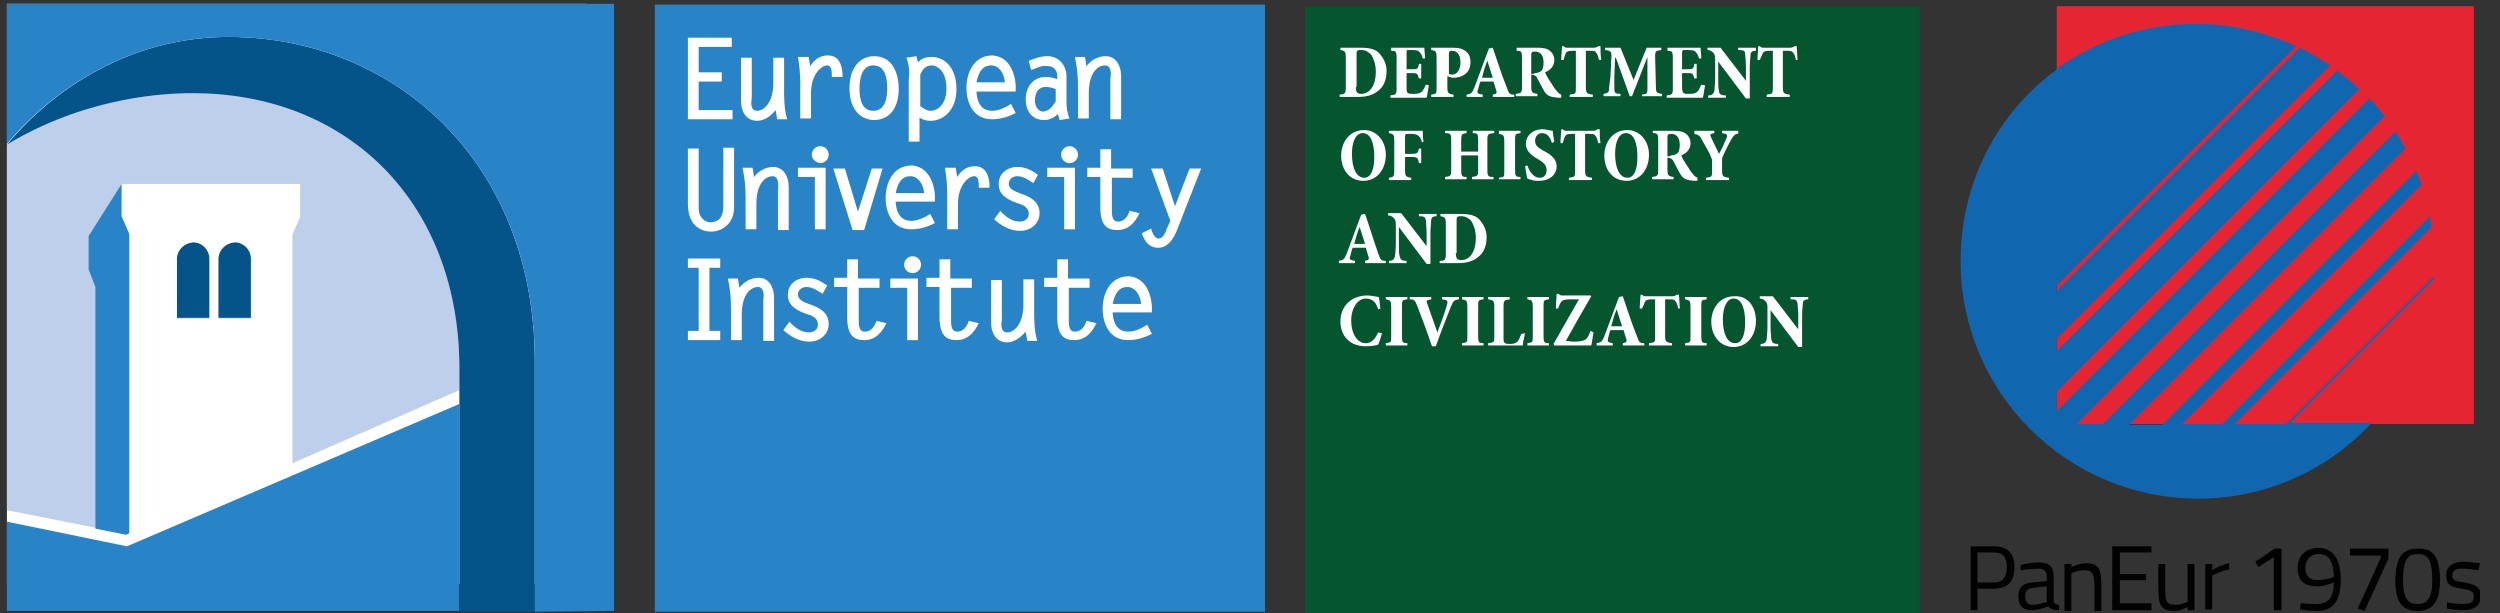 <?xml version="1.0" encoding="utf-8"?>
<!-- Generator: Adobe Illustrator 21.0.2, SVG Export Plug-In . SVG Version: 6.00 Build 0)  -->
<svg version="1.1" id="Livello_1" xmlns="http://www.w3.org/2000/svg" xmlns:xlink="http://www.w3.org/1999/xlink" x="0px" y="0px"
	 viewBox="0 0 324.9 79.7" style="enable-background:new 0 0 324.9 79.7;" xml:space="preserve">
<rect x="0" y="0" width="324.9" height="79.7" fill="#333333" stroke="none"/>
<style type="text/css">
	.st0{fill:#2884C7;}
	.st1{fill:#FFFFFF;}
	.st2{clip-path:url(#SVGID_2_);fill:#BDCFEB;}
	.st3{fill:#045389;}
	.st4{clip-path:url(#SVGID_4_);fill:#020203;}
	.st5{clip-path:url(#SVGID_4_);fill:#E62533;}
	.st6{clip-path:url(#SVGID_4_);fill:#1166B0;}
	.st7{fill:#05552F;}
</style>
<g>
	<rect x="85.1" y="0.6" class="st0" width="79.3" height="78.9"/>
	<polygon class="st1" points="89.4,33.6 93.6,33.6 93.6,34.8 92.2,34.8 92.2,43 93.6,43 93.6,44.2 89.4,44.2 89.4,43 90.8,43 
		90.8,34.8 89.4,34.8 	"/>
	<path class="st1" d="M98.5,37.3c-0.9,0-2.1,0.9-2.1,3.6v3.3H95v-4c0-1.4-0.1-2.6-0.4-4h1.3l0.2,1.2c0.6-0.8,1.5-1.3,2.5-1.3
		c1.3,0,2,1.2,2,2.6v5.6h-1.4V39C99.3,38.4,99.3,37.3,98.5,37.3"/>
	<path class="st1" d="M104.8,36.1c1.1,0,1.8,0.4,2.7,1l-0.6,1.1c-0.6-0.4-1.3-0.9-2.1-0.9c-0.6,0-1.1,0.4-1.1,1c0,0.7,0.9,1,1.4,1.2
		c1.2,0.4,2.6,1,2.6,2.6c0,1.4-1.2,2.3-2.5,2.3c-1.3,0-2.4-0.6-3.4-1.5l0.8-1.1c0.6,0.7,1.5,1.4,2.5,1.4c0.7,0,1.2-0.4,1.2-1
		c0-0.9-0.8-1.2-1.5-1.4c-1.1-0.4-2.4-1-2.4-2.4C102.3,37,103.5,36.1,104.8,36.1"/>
	<path class="st1" d="M111.6,36.2h2.7v1.2h-2.7v4.2c0,0.6,0,1.5,0.8,1.5c0.8,0,1.3-0.7,1.5-1.4l1.3,0.3c-0.6,1.2-1.4,2.2-2.9,2.2
		c-1.4,0-2.2-0.7-2.2-3v-3.9h-1.7v-1.2h1.7v-2.4h1.4V36.2z"/>
	<path class="st1" d="M117.5,34.4c0-0.6,0.5-1.1,1.1-1.1c0.6,0,1.1,0.5,1.1,1.1c0,0.6-0.5,1.1-1.1,1.1C118,35.5,117.5,35,117.5,34.4
		 M119.3,44.2h-1.4v-6.8h-2.2v-1.2h3.6V44.2z"/>
	<path class="st1" d="M123.6,36.2h2.7v1.2h-2.7v4.2c0,0.6,0,1.5,0.8,1.5c0.8,0,1.3-0.7,1.5-1.4l1.3,0.3c-0.6,1.2-1.4,2.2-2.9,2.2
		c-1.4,0-2.2-0.7-2.2-3v-3.9h-1.7v-1.2h1.7v-2.4h1.4V36.2z"/>
	<path class="st1" d="M130.9,43.2c0.9,0,2.1-1.1,2.1-3.6v-3.3h1.4v3.9c0,1.5,0,2.7,0.4,4.1h-1.3l-0.2-1.2c-0.6,0.7-1.5,1.4-2.4,1.4
		c-1.5,0-2.1-1.3-2.1-2.6v-5.5h1.4v5.2C130.1,42,130,43.2,130.9,43.2"/>
	<path class="st1" d="M138.9,36.2h2.7v1.2h-2.7v4.2c0,0.6,0,1.5,0.8,1.5c0.8,0,1.3-0.7,1.5-1.4l1.3,0.3c-0.6,1.2-1.4,2.2-2.9,2.2
		c-1.4,0-2.2-0.7-2.2-3v-3.9h-1.7v-1.2h1.7v-2.4h1.4V36.2z"/>
	<path class="st1" d="M146.5,37.3c-1,0-1.6,0.7-1.9,2.2h3.7C148.2,38.3,147.5,37.3,146.5,37.3 M149.7,39.9v0.7h-5.1
		c0.1,1.9,1,2.5,2,2.5c0.9,0,1.7-0.4,2.5-0.9l0.6,1.2c-1,0.5-2,0.8-3.1,0.8c-2.4,0-3.3-2.1-3.3-4.1c0-2,1-4.2,3.4-4.2
		C149.3,36.1,149.7,39.1,149.7,39.9"/>
	<path class="st1" d="M94,26.8v-7.6h1.4V27c0,2-1.5,3.1-3,3.1c-1.2,0-3-0.7-3-3.6v-7.2h1.4V27c0,1.4,0.9,1.9,1.6,1.9
		C93.6,28.8,94,28,94,26.8"/>
	<path class="st1" d="M100.4,22.9c-0.9,0-2.1,0.9-2.1,3.6v3.3h-1.4v-4c0-1.4-0.1-2.6-0.4-4h1.3L98,23c0.6-0.8,1.5-1.3,2.5-1.3
		c1.3,0,2,1.2,2,2.6v5.6h-1.4v-5.2C101.2,24,101.2,22.9,100.4,22.9"/>
	<path class="st1" d="M105.5,20.1c0-0.6,0.5-1.1,1.1-1.1c0.6,0,1.1,0.5,1.1,1.1s-0.5,1.1-1.1,1.1C106,21.1,105.5,20.7,105.5,20.1
		 M107.3,29.8h-1.4v-6.8h-2.2v-1.2h3.6V29.8z"/>
	<polygon class="st1" points="111.5,27.5 113.3,21.9 114.7,21.9 112.3,29.9 110.8,29.9 108.3,21.9 109.8,21.9 	"/>
	<path class="st1" d="M118.3,22.9c-1,0-1.6,0.7-1.9,2.2h3.7C120,23.9,119.3,22.9,118.3,22.9 M121.5,25.5v0.7h-5.1
		c0.1,1.9,1,2.5,2,2.5c0.9,0,1.7-0.4,2.5-0.9l0.6,1.2c-1,0.5-2,0.8-3.1,0.8c-2.4,0-3.3-2.1-3.3-4.1c0-2,1-4.2,3.4-4.2
		C121.1,21.7,121.5,24.7,121.5,25.5"/>
	<path class="st1" d="M126.6,22.9c-0.7,0-2.1,1.1-2.1,3.6v3.3h-1.4v-4.6c0-1.2-0.1-2.2-0.3-3.4h1.4l0.2,1.2c0.5-0.8,1.2-1.4,2.3-1.4
		c1.6,0,1.9,1.6,1.9,2.7v0.1h-1.4C127.2,24.1,127.3,22.9,126.6,22.9"/>
	<path class="st1" d="M132.2,21.7c1.1,0,1.8,0.4,2.7,1l-0.6,1.1c-0.6-0.4-1.3-0.9-2.1-0.9c-0.6,0-1.1,0.4-1.1,1c0,0.7,0.9,1,1.4,1.2
		c1.2,0.4,2.6,1,2.6,2.6c0,1.4-1.2,2.3-2.5,2.3c-1.3,0-2.4-0.6-3.4-1.5l0.8-1.1c0.6,0.7,1.5,1.4,2.5,1.4c0.7,0,1.2-0.4,1.2-1
		c0-0.9-0.8-1.2-1.5-1.4c-1.1-0.4-2.4-1-2.4-2.4C129.7,22.7,130.8,21.7,132.2,21.7"/>
	<path class="st1" d="M137.9,20.1c0-0.6,0.5-1.1,1.1-1.1s1.1,0.5,1.1,1.1s-0.5,1.1-1.1,1.1S137.9,20.7,137.9,20.1 M139.7,29.8h-1.4
		v-6.8h-2.2v-1.2h3.6V29.8z"/>
	<path class="st1" d="M144.5,21.9h2.7v1.2h-2.7v4.2c0,0.6,0,1.5,0.8,1.5c0.8,0,1.3-0.7,1.5-1.4l1.3,0.3c-0.6,1.2-1.4,2.2-2.9,2.2
		c-1.4,0-2.2-0.7-2.2-3v-3.9h-1.7v-1.2h1.7v-2.4h1.4V21.9z"/>
	<path class="st1" d="M152.7,26.8l1.9-4.9h1.5l-2.9,7.4c-0.4,1.1-1.1,2.9-2.7,2.9c-1.2,0-1.8-0.9-2.1-1.9l1.2-0.6
		c0.1,0.4,0.4,1.3,1,1.3c0.5,0,0.9-0.8,1-1.2l0.5-1.1l-2.5-6.8h1.5L152.7,26.8z"/>
	<polygon class="st1" points="89.4,4.9 95.1,4.9 95.1,6.1 90.8,6.1 90.8,9.4 93.8,9.4 93.8,10.6 90.8,10.6 90.8,14.3 95.2,14.3 
		95.2,15.5 89.4,15.5 	"/>
	<path class="st1" d="M98.4,14.4c0.9,0,2.1-1.1,2.1-3.6V7.5h1.4v3.9c0,1.5,0,2.7,0.4,4.1h-1.3l-0.2-1.2c-0.6,0.8-1.5,1.4-2.4,1.4
		c-1.5,0-2.1-1.3-2.1-2.6V7.5h1.4v5.2C97.6,13.3,97.5,14.4,98.4,14.4"/>
	<path class="st1" d="M107.5,8.5c-0.7,0-2.1,1.1-2.1,3.6v3.3H104v-4.6c0-1.2-0.1-2.2-0.3-3.4h1.4l0.2,1.2c0.5-0.8,1.2-1.4,2.3-1.4
		c1.6,0,1.9,1.6,1.9,2.7v0.1h-1.4C108.1,9.7,108.2,8.5,107.5,8.5"/>
	<path class="st1" d="M111.7,11.5c0,1.4,0.3,2.9,1.8,2.9c1.5,0,1.8-1.6,1.8-2.9c0-1.4-0.3-3-1.8-3C112,8.5,111.7,10.2,111.7,11.5
		 M116.8,11.5c0,3-1.6,4.1-3.2,4.1c-1.4,0-3.2-1-3.2-4.1c0-3,1.6-4.2,3.2-4.2C116.4,7.3,116.8,10.3,116.8,11.5"/>
	<path class="st1" d="M121.1,8.5c-0.8,0-1.2,0.5-1.5,1.2v4.1c0.4,0.3,0.9,0.6,1.3,0.6c1.1,0,2.1-1,2.1-2.9
		C123,9.1,121.7,8.5,121.1,8.5 M117.8,7.5l1.3-0.2l0.2,0.8c0.5-0.5,0.9-0.7,1.8-0.7c1.4,0,3.2,1.1,3.2,4.2c0,3-2,4.1-3.3,4.1
		c-0.6,0-1-0.1-1.5-0.4v3.1h-1.4v-7.9C118.2,9.4,118.2,8.5,117.8,7.5"/>
	<path class="st1" d="M128.8,8.5c-1,0-1.6,0.7-1.9,2.2h3.7C130.5,9.6,129.9,8.5,128.8,8.5 M132,11.2v0.7h-5.1c0.1,1.9,1,2.5,2,2.5
		c0.9,0,1.7-0.4,2.5-0.9l0.6,1.2c-1,0.5-2,0.8-3.1,0.8c-2.4,0-3.3-2.1-3.3-4.1c0-2,1-4.2,3.4-4.2C131.6,7.4,132,10.4,132,11.2"/>
	<path class="st1" d="M136.9,13.6c0.1-0.1,0.2-0.3,0.3-0.4v-1.6c-0.4-0.2-0.9-0.3-1.3-0.3c-1,0-1.4,0.8-1.4,1.8
		c0,0.7,0.4,1.4,1.1,1.4C136.2,14.4,136.6,14.1,136.9,13.6 M135.1,8.7c-0.4,0.1-0.7,0.3-1.1,0.4l-0.3-1.2c0.8-0.3,1.5-0.6,2.4-0.6
		c1.6,0,2.5,1.3,2.5,2.6v3.3c0,0.8,0.1,1.5,0.4,2.2l-1.3,0.2l-0.2-0.8c-0.5,0.5-1.1,0.8-1.8,0.8c-1.6,0-2.4-1.2-2.4-2.7
		c0-1.5,0.9-2.9,2.6-2.9c0.5,0,1,0.1,1.5,0.3V9.9c0-0.8-0.5-1.3-1.2-1.3C135.7,8.5,135.4,8.6,135.1,8.7"/>
	<path class="st1" d="M143.6,8.5c-0.9,0-2.1,0.9-2.1,3.6v3.3h-1.4v-4c0-1.4-0.1-2.6-0.4-4h1.3l0.2,1.2c0.6-0.8,1.5-1.3,2.5-1.3
		c1.3,0,2,1.2,2,2.6v5.6h-1.4v-5.2C144.4,9.7,144.5,8.5,143.6,8.5"/>
</g>
<g>
	<rect x="0.9" y="0.5" class="st1" width="75.4" height="75.4"/>
	<g>
		<defs>
			<rect id="SVGID_1_" x="0.9" y="0.5" width="75.4" height="75.4"/>
		</defs>
		<clipPath id="SVGID_2_">
			<use xlink:href="#SVGID_1_"  style="overflow:visible;"/>
		</clipPath>
		<path class="st2" d="M28.4,33.5c0.1-1.1,1-1.9,2.1-1.9c1.1,0,2.1,0.9,2.1,2.1l0,7.7h-4.2L28.4,33.5z M23,33.5
			c0.1-1.1,1-1.9,2.1-1.9c1.1,0,2.1,0.9,2.1,2.1l0,7.7H23L23,33.5z M0.9,66.3V18.8c5.7-3.5,12.2-5.7,19-6.5
			C43,9.7,59.7,24.7,59.7,47.8l0,2.9L38,60.2V30.5l1-2.3v-4.3H15.8l-4.3,6.9V35l1,2.3v31.3L0.9,66.3z"/>
	</g>
	<polygon class="st0" points="16.5,71 0.9,67.8 0.9,79.4 59.7,79.4 59.7,57.4 59.7,52.5 	"/>
	<polygon class="st0" points="11.5,30.7 15.8,23.9 15.8,28.1 16.8,30.4 16.8,69.3 16.4,69.5 12.4,68.7 12.4,37.3 11.5,35 	"/>
	<path class="st3" d="M23,33.5l0,7.8h4.2v-7.5c0-0.1,0-0.1,0-0.2c0-1.1-0.9-2.1-2.1-2.1C24,31.6,23.1,32.4,23,33.5"/>
	<path class="st3" d="M28.4,33.5l0,7.8h4.2v-7.5c0-0.1,0-0.1,0-0.2c0-1.1-0.9-2.1-2.1-2.1C29.4,31.6,28.5,32.4,28.4,33.5"/>
	<path class="st3" d="M69.5,47l0,32.5h-9.8l0-31.6c0-23.1-16.7-38.1-39.8-35.5c-6.9,0.8-13.4,3-19,6.4C8.1,10.2,18.4,4.8,29.7,4.8
		C50.9,4.8,69.5,20.7,69.5,47"/>
	<path class="st0" d="M79.8,79.4V0.5H0.9v18.2C8.1,10.2,18.4,4.8,29.7,4.8c21.2,0,39.8,15.9,39.8,42.2l0,32.5"/>
</g>
<g>
	<defs>
		<rect id="SVGID_3_" x="254.7" y="0.8" width="67.6" height="78.5"/>
	</defs>
	<clipPath id="SVGID_4_">
		<use xlink:href="#SVGID_3_"  style="overflow:visible;"/>
	</clipPath>
	<path class="st4" d="M257,76.5v2.8h-0.9V71h3c1.8,0,2.7,0.9,2.7,2.7c0,1.8-0.8,2.8-2.7,2.8H257z M259.1,75.7c1.2,0,1.7-0.7,1.7-2
		c0-1.3-0.5-1.9-1.7-1.9H257v3.9H259.1z"/>
	<path class="st4" d="M266.9,78.1c0,0.3,0.3,0.5,0.7,0.5l0,0.7c-0.6,0-1.1-0.1-1.4-0.5c0,0-1.1,0.5-2.2,0.5c-1.1,0-1.7-0.6-1.7-1.8
		c0-1.2,0.6-1.7,1.8-1.8l1.9-0.2v-0.5c0-0.8-0.4-1.1-1.1-1.1c-0.8,0-2.3,0.2-2.3,0.2l0-0.7c0,0,1.3-0.3,2.4-0.3
		c1.4,0,1.9,0.6,1.9,1.9V78.1z M264.2,76.4c-0.7,0.1-1,0.4-1,1.1c0,0.7,0.3,1.1,0.9,1.1c0.9,0,1.9-0.4,1.9-0.4v-2L264.2,76.4z"/>
	<path class="st4" d="M268.3,79.3v-6h0.9v0.4c0,0,1-0.5,1.9-0.5c1.7,0,2,0.8,2,3v3.2h-0.9v-3.1c0-1.6-0.2-2.2-1.3-2.2
		c-0.9,0-1.7,0.4-1.7,0.4v4.9H268.3z"/>
	<polygon class="st4" points="274.5,71 279.6,71 279.6,71.8 275.5,71.8 275.5,74.6 278.9,74.6 278.9,75.4 275.5,75.4 275.5,78.4 
		279.6,78.4 279.6,79.3 274.5,79.3 	"/>
	<path class="st4" d="M285.2,73.3v6h-0.9v-0.4c0,0-0.9,0.5-1.8,0.5c-1.7,0-2-0.8-2-3v-3.1h0.9v3.1c0,1.7,0.1,2.2,1.3,2.2
		c0.9,0,1.6-0.4,1.6-0.4v-4.9H285.2z"/>
	<path class="st4" d="M286.6,73.3h0.9v0.8c0,0,1-0.7,2.2-0.9V74c-1.1,0.2-2.2,0.8-2.2,0.8v4.4h-0.9V73.3z"/>
	<polygon class="st4" points="295.6,71.3 296.5,71.3 296.5,79.3 295.5,79.3 295.5,72.4 293.5,73.7 293.1,73 	"/>
	<path class="st4" d="M299,78.4c0,0,1.1,0.1,2.1,0.1c1.5,0,2.2-0.9,2.2-2.8c0,0-1.2,0.5-2.1,0.5c-1.7,0-2.6-0.7-2.6-2.4
		c0-1.6,1.1-2.6,2.7-2.6c2,0,2.9,1.6,2.9,4.1c0,3.1-1.2,4.1-3.1,4.1c-1,0-2.2-0.2-2.2-0.2L299,78.4z M303.3,75c0-1.7-0.5-3-1.9-3
		c-1.1,0-1.8,0.7-1.8,1.8c0,1.1,0.6,1.6,1.7,1.6C302.1,75.4,303.3,75,303.3,75"/>
	<polygon class="st4" points="305.4,71.3 310.4,71.3 310.4,72.6 307.3,79.4 306.4,79.1 309.4,72.5 309.4,72.2 305.4,72.2 	"/>
	<path class="st4" d="M317.1,75.4c0,3-1.1,4-2.9,4c-1.8,0-2.9-0.9-2.9-3.9c0-3.3,1.1-4.2,2.9-4.2C316.1,71.2,317.1,72.2,317.1,75.4
		 M312.3,75.4c0,2.5,0.7,3.1,1.9,3.1c1.2,0,1.9-0.7,1.9-3.1c0-2.7-0.6-3.4-1.9-3.4C312.9,72,312.3,72.7,312.3,75.4"/>
	<path class="st4" d="M322.1,74.1c0,0-1.3-0.2-2.1-0.2c-0.7,0-1.3,0.2-1.3,0.9c0,0.6,0.3,0.7,1.6,0.9c1.5,0.3,2.1,0.6,2.1,1.7
		c0,1.4-0.9,1.9-2.3,1.9c-0.8,0-2.1-0.2-2.1-0.2l0-0.8c0,0,1.4,0.2,2,0.2c1,0,1.5-0.2,1.5-1c0-0.6-0.3-0.8-1.6-1
		c-1.4-0.2-2-0.5-2-1.7c0-1.3,1.1-1.8,2.2-1.8c0.9,0,2.2,0.2,2.2,0.2L322.1,74.1z"/>
	<polygon class="st5" points="267.3,0.8 267.3,9 267.3,55.1 308.2,55.1 321.5,55.1 321.5,0.8 	"/>
	<path class="st6" d="M316.3,35.9l-19.2,19.2h-6.7L316,29.5c-0.1-0.5-0.2-0.9-0.2-1.4l-27,27h-5.2l31.1-31.1
		c-0.2-0.6-0.4-1.2-0.7-1.8l-33,33h-4.3l35.9-35.9c-0.4-0.7-0.8-1.5-1.3-2.2l-38,38h-3.4l40-40c-0.6-0.8-1.3-1.6-2-2.3l-40.6,40.6
		v-2.5l39.3-39.3c-0.9-0.9-1.9-1.7-2.9-2.4l-36.4,36.4v-1.6l35.5-35.5c-1.2-0.8-2.6-1.6-3.9-2.3l-31.6,31.6v-0.7L298.4,6
		c-4-1.8-8.4-2.9-13-2.9c-6.8,0-13.1,2.2-18.2,5.9v0.1c-7.6,5.6-12.4,14.6-12.4,24.8c0,17.1,13.8,30.9,30.9,30.9
		c8.9,0,16.9-3.8,22.5-9.8h-10.6l18.7-18.7C316.3,36.2,316.3,36.1,316.3,35.9"/>
</g>
<g>
	<rect x="169.6" y="0.8" class="st7" width="79.9" height="78.9"/>
	<path class="st1" d="M176.8,6.2c1.2,0,2.1,0.2,2.6,0.9c0.4,0.5,0.8,1.2,0.8,2.1c0,1.2-0.4,2.1-1.1,2.6c-0.7,0.6-1.6,0.8-2.7,0.8
		h-2.3v-0.3c0.7-0.1,0.8-0.1,0.8-1V7.5c0-0.8-0.1-0.9-0.7-1V6.2H176.8z M176.2,11.3c0,0.7,0.2,0.9,0.7,0.9c1,0,1.9-0.9,1.9-2.9
		c0-1-0.3-1.7-0.6-2.2c-0.4-0.4-0.8-0.6-1.3-0.6c-0.3,0-0.4,0-0.5,0.1c-0.1,0.1-0.1,0.2-0.1,0.5V11.3z"/>
	<path class="st1" d="M185.7,11.1c-0.1,0.4-0.2,1.3-0.3,1.6h-4.7v-0.3c0.7-0.1,0.8-0.1,0.8-0.9V7.5c0-0.8-0.1-0.9-0.7-0.9V6.2h4.3
		c0,0.2,0.1,0.9,0.1,1.4l-0.3,0c-0.1-0.4-0.2-0.6-0.4-0.8c-0.1-0.2-0.4-0.3-1-0.3h-0.4c-0.3,0-0.3,0-0.3,0.4v2.1h0.6
		c0.8,0,0.9,0,1-0.7h0.3v1.9h-0.3c-0.2-0.7-0.2-0.7-1-0.7h-0.6v1.8c0,0.5,0,0.7,0.2,0.8c0.1,0.1,0.4,0.1,0.8,0.1
		c0.5,0,0.8-0.1,1-0.3c0.2-0.2,0.3-0.5,0.5-0.9L185.7,11.1z"/>
	<path class="st1" d="M188.7,6.2c0.8,0,1.3,0.1,1.7,0.4c0.5,0.3,0.7,0.8,0.7,1.5c0,1.3-0.9,1.9-2,2c-0.2,0-0.3,0-0.4,0l-0.6-0.2v1.4
		c0,0.8,0.1,0.9,0.8,1v0.3h-2.9v-0.3c0.7-0.1,0.7-0.1,0.7-1V7.5c0-0.8-0.1-0.9-0.7-1V6.2H188.7z M188.2,9.6c0.1,0,0.3,0.1,0.5,0.1
		c0.3,0,1.1-0.2,1.1-1.6c0-1.2-0.6-1.5-1.1-1.5c-0.2,0-0.3,0-0.3,0.1c-0.1,0.1-0.1,0.2-0.1,0.3V9.6z"/>
	<path class="st1" d="M194,12.6v-0.3c0.5-0.1,0.6-0.2,0.4-0.7c-0.1-0.3-0.2-0.7-0.3-1h-1.7c-0.1,0.2-0.2,0.6-0.3,1
		c-0.2,0.5-0.1,0.6,0.6,0.7v0.3h-2.1v-0.3c0.6-0.1,0.7-0.2,1-0.9l1.9-5.1l0.5-0.1c0.6,1.7,1.1,3.4,1.8,5.1c0.3,0.9,0.4,1,1,1v0.3
		H194z M193.3,7.9L193.3,7.9c-0.3,0.7-0.5,1.4-0.7,2.2h1.4L193.3,7.9z"/>
	<path class="st1" d="M202.9,12.7c-0.1,0-0.2,0-0.4,0c-1.2-0.1-1.5-0.3-1.9-1c-0.2-0.4-0.5-0.9-0.8-1.5c-0.1-0.3-0.3-0.4-0.6-0.5
		h-0.2v1.5c0,0.8,0.1,0.9,0.8,1v0.3h-2.8v-0.3c0.7-0.1,0.8-0.1,0.8-1V7.5c0-0.8-0.1-0.9-0.7-0.9V6.2h2.7c0.7,0,1.2,0.1,1.5,0.3
		c0.4,0.3,0.7,0.7,0.7,1.3c0,0.8-0.5,1.3-1.2,1.6c0.1,0.3,0.5,1,0.8,1.4c0.3,0.5,0.5,0.8,0.7,1c0.2,0.3,0.4,0.4,0.6,0.5L202.9,12.7z
		 M199.4,9.5c0.4,0,0.6-0.1,0.8-0.2c0.3-0.2,0.4-0.6,0.4-1.2c0-1.1-0.6-1.4-1.1-1.4c-0.2,0-0.3,0-0.4,0.1c-0.1,0.1-0.1,0.1-0.1,0.4
		v2.4H199.4z"/>
	<path class="st1" d="M207.8,7.8c-0.1-0.5-0.2-0.8-0.4-1c-0.1-0.2-0.4-0.2-0.8-0.2h-0.5v4.7c0,0.8,0.1,0.9,0.9,1v0.3h-3v-0.3
		c0.8-0.1,0.8-0.1,0.8-1V6.6h-0.4c-0.6,0-0.8,0.1-0.9,0.3c-0.1,0.2-0.2,0.5-0.3,0.9h-0.3c0-0.7,0.1-1.3,0.1-1.8h0.2
		c0.2,0.2,0.3,0.2,0.5,0.2h3.5c0.2,0,0.4-0.1,0.5-0.2h0.3c0,0.4,0,1.2,0.1,1.8L207.8,7.8z"/>
	<path class="st1" d="M213.4,12.6v-0.3c0.7-0.1,0.7-0.1,0.7-1l0-3.9h0l-2,5.1h-0.3l-1.8-5h-0.1l-0.1,2.5c0,0.8,0,1.3,0,1.6
		c0,0.5,0.2,0.6,0.8,0.6v0.3h-2.2v-0.3c0.5-0.1,0.7-0.2,0.7-0.5c0-0.3,0.1-0.9,0.2-1.8l0.1-2.1c0.1-1.1,0-1.2-0.8-1.3V6.2h2l1.7,4.2
		l1.7-4.2h1.9v0.3c-0.7,0.1-0.8,0.1-0.8,0.9l0.1,3.8c0,0.9,0.1,0.9,0.8,1v0.3H213.4z"/>
	<path class="st1" d="M221.6,11.1c-0.1,0.4-0.2,1.3-0.3,1.6h-4.7v-0.3c0.7-0.1,0.8-0.1,0.8-0.9V7.5c0-0.8-0.1-0.9-0.7-0.9V6.2h4.3
		c0,0.2,0.1,0.9,0.1,1.4l-0.3,0c-0.1-0.4-0.2-0.6-0.4-0.8c-0.1-0.2-0.4-0.3-1-0.3h-0.4c-0.3,0-0.4,0-0.4,0.4v2.1h0.6
		c0.8,0,0.9,0,1-0.7h0.3v1.9h-0.3c-0.2-0.7-0.2-0.7-1-0.7h-0.6v1.8c0,0.5,0.1,0.7,0.2,0.8c0.1,0.1,0.4,0.1,0.8,0.1
		c0.5,0,0.8-0.1,1-0.3c0.2-0.2,0.3-0.5,0.5-0.9L221.6,11.1z"/>
	<path class="st1" d="M228.2,6.6c-0.5,0-0.7,0.2-0.7,0.5c0,0.3-0.1,0.8-0.1,1.7v4h-0.5l-3.6-4.8h0v2.2c0,0.8,0,1.3,0.1,1.6
		c0,0.4,0.2,0.6,0.9,0.6v0.3H222v-0.3c0.5,0,0.7-0.2,0.8-0.6c0-0.3,0.1-0.8,0.1-1.7V8c0-0.7,0-0.8-0.2-1.1c-0.2-0.2-0.4-0.4-0.8-0.4
		V6.2h1.7l3.3,4.3h0V8.7c0-0.9-0.1-1.4-0.1-1.7c0-0.4-0.2-0.5-0.9-0.5V6.2h2.3V6.6z"/>
	<path class="st1" d="M233.4,7.8c-0.1-0.5-0.2-0.8-0.4-1c-0.2-0.2-0.4-0.2-0.8-0.2h-0.5v4.7c0,0.8,0.1,0.9,0.9,1v0.3h-3v-0.3
		c0.8-0.1,0.8-0.1,0.8-1V6.6h-0.4c-0.6,0-0.8,0.1-0.9,0.3c-0.1,0.2-0.2,0.5-0.4,0.9h-0.3c0-0.7,0.1-1.3,0.1-1.8h0.2
		c0.2,0.2,0.3,0.2,0.5,0.2h3.5c0.2,0,0.4-0.1,0.5-0.2h0.3c0,0.4,0.1,1.2,0.1,1.8L233.4,7.8z"/>
	<path class="st1" d="M180.1,20.1c0,2.1-1.3,3.4-2.9,3.4c-1.8,0-2.9-1.4-2.9-3.3c0-1.6,1-3.3,3-3.3
		C178.8,16.9,180.1,18.2,180.1,20.1 M175.7,20c0,1.7,0.5,3.1,1.6,3.1c0.8,0,1.3-0.9,1.3-2.7c0-1.9-0.5-3.1-1.5-3.1
		C176.2,17.3,175.7,18.4,175.7,20"/>
	<path class="st1" d="M184.8,18.5c-0.1-0.4-0.2-0.6-0.4-0.8c-0.2-0.2-0.5-0.3-1-0.3h-0.4c-0.3,0-0.4,0-0.4,0.4v2.2h0.8
		c0.8,0,0.9-0.1,1-0.7h0.3v1.9h-0.3c-0.1-0.7-0.2-0.8-1-0.8h-0.8v1.7c0,0.8,0.1,0.9,0.8,1v0.3h-2.9v-0.3c0.6-0.1,0.7-0.1,0.7-1v-3.8
		c0-0.8-0.1-0.9-0.7-1V17h4.4c0,0.2,0,0.9,0.1,1.4L184.8,18.5z"/>
	<path class="st1" d="M194.1,17.3c-0.7,0.1-0.8,0.1-0.8,0.9v3.9c0,0.8,0.1,0.9,0.8,0.9v0.3h-2.8v-0.3c0.7-0.1,0.8-0.1,0.8-0.9v-1.9
		h-2.2v1.9c0,0.8,0.1,0.9,0.7,0.9v0.3h-2.8v-0.3c0.7-0.1,0.8-0.1,0.8-0.9v-3.9c0-0.8-0.1-0.9-0.8-0.9V17h2.8v0.3
		c-0.6,0.1-0.7,0.1-0.7,0.9v1.5h2.2v-1.5c0-0.8-0.1-0.9-0.7-0.9V17h2.8V17.3z"/>
	<path class="st1" d="M194.8,23.4v-0.3c0.7-0.1,0.7-0.1,0.7-0.9v-3.8c0-0.8-0.1-0.9-0.7-1V17h2.8v0.3c-0.7,0.1-0.7,0.1-0.7,1v3.8
		c0,0.8,0.1,0.9,0.7,0.9v0.3H194.8z"/>
	<path class="st1" d="M201.7,18.6c-0.2-0.6-0.5-1.3-1.3-1.3c-0.5,0-0.9,0.4-0.9,1c0,0.6,0.4,0.9,1.1,1.3c1,0.5,1.7,1.1,1.7,2
		c0,1.1-0.9,1.9-2.3,1.9c-0.3,0-0.6,0-0.9-0.1c-0.3-0.1-0.4-0.1-0.6-0.2c-0.1-0.3-0.2-1-0.3-1.6l0.3-0.1c0.2,0.6,0.7,1.6,1.6,1.6
		c0.6,0,0.9-0.4,0.9-1c0-0.6-0.4-1-1.1-1.4c-0.9-0.5-1.6-1.1-1.6-2c0-1,0.8-1.9,2.2-1.9c0.5,0,1,0.2,1.3,0.2c0,0.4,0.1,0.8,0.2,1.4
		L201.7,18.6z"/>
	<path class="st1" d="M207.7,18.6c-0.1-0.5-0.2-0.8-0.4-1c-0.1-0.2-0.4-0.2-0.8-0.2H206v4.7c0,0.8,0.1,0.9,0.9,1v0.3h-3v-0.3
		c0.8-0.1,0.8-0.1,0.8-1v-4.7h-0.4c-0.6,0-0.8,0.1-0.9,0.3c-0.1,0.2-0.2,0.5-0.3,0.9h-0.3c0-0.7,0.1-1.3,0.1-1.8h0.2
		c0.2,0.2,0.3,0.2,0.5,0.2h3.5c0.2,0,0.4-0.1,0.5-0.2h0.3c0,0.4,0,1.2,0.1,1.8L207.7,18.6z"/>
	<path class="st1" d="M214.3,20.1c0,2.1-1.3,3.4-2.9,3.4c-1.8,0-2.9-1.4-2.9-3.3c0-1.6,1-3.3,3-3.3C213,16.9,214.3,18.2,214.3,20.1
		 M209.9,20c0,1.7,0.5,3.1,1.6,3.1c0.8,0,1.3-0.9,1.3-2.7c0-1.9-0.5-3.1-1.5-3.1C210.4,17.3,209.9,18.4,209.9,20"/>
	<path class="st1" d="M220.6,23.5c-0.1,0-0.2,0-0.4,0c-1.2-0.1-1.5-0.3-1.9-1c-0.2-0.4-0.5-0.9-0.8-1.5c-0.1-0.3-0.3-0.4-0.6-0.5
		h-0.2v1.5c0,0.8,0.1,0.9,0.8,1v0.3h-2.8v-0.3c0.7-0.1,0.8-0.1,0.8-1v-3.8c0-0.8-0.1-0.9-0.7-0.9V17h2.7c0.7,0,1.2,0.1,1.5,0.3
		c0.4,0.3,0.7,0.7,0.7,1.3c0,0.8-0.5,1.3-1.2,1.6c0.1,0.3,0.5,1,0.8,1.4c0.3,0.5,0.5,0.8,0.7,1c0.2,0.3,0.4,0.4,0.6,0.5L220.6,23.5z
		 M217.1,20.2c0.4,0,0.6-0.1,0.8-0.2c0.3-0.2,0.4-0.6,0.4-1.2c0-1.1-0.6-1.4-1.1-1.4c-0.2,0-0.3,0-0.4,0.1c-0.1,0.1-0.1,0.1-0.1,0.4
		v2.4H217.1z"/>
	<path class="st1" d="M226.1,17.3c-0.6,0.1-0.7,0.2-1.1,0.8c-0.3,0.6-0.6,1.1-1,2c-0.1,0.2-0.2,0.3-0.2,0.7v1.3c0,0.8,0.1,0.9,0.9,1
		v0.3h-3v-0.3c0.8-0.1,0.8-0.1,0.8-1v-1.1c0-0.2,0-0.3-0.1-0.5c-0.2-0.6-0.6-1.2-1.2-2.3c-0.3-0.6-0.5-0.7-1-0.8V17h2.6v0.3
		c-0.6,0.1-0.6,0.2-0.4,0.6c0.3,0.7,0.7,1.4,1,2.1c0.3-0.5,0.7-1.4,1-2.1c0.1-0.4,0.1-0.5-0.6-0.6V17h2.1V17.3z"/>
	<path class="st1" d="M177.4,34.2v-0.3c0.5-0.1,0.6-0.2,0.4-0.7c-0.1-0.3-0.2-0.7-0.3-1h-1.7c-0.1,0.2-0.2,0.6-0.3,1
		c-0.2,0.5-0.1,0.6,0.6,0.7v0.3H174v-0.3c0.6-0.1,0.7-0.2,1-0.9l1.9-5.1l0.5-0.1c0.6,1.7,1.1,3.4,1.7,5.1c0.3,0.9,0.4,1,1,1v0.3
		H177.4z M176.7,29.5L176.7,29.5c-0.3,0.7-0.5,1.4-0.7,2.2h1.4L176.7,29.5z"/>
	<path class="st1" d="M186.7,28.1c-0.5,0-0.7,0.2-0.7,0.5c0,0.3-0.1,0.8-0.1,1.7v4h-0.5l-3.6-4.8h0v2.2c0,0.8,0,1.3,0.1,1.6
		c0.1,0.4,0.2,0.6,0.9,0.6v0.3h-2.3v-0.3c0.5,0,0.7-0.2,0.8-0.6c0-0.3,0.1-0.8,0.1-1.7v-2.1c0-0.7,0-0.8-0.2-1.1
		c-0.2-0.2-0.4-0.4-0.8-0.4v-0.3h1.7l3.3,4.3h0v-1.7c0-0.9-0.1-1.4-0.1-1.7c-0.1-0.4-0.2-0.5-0.9-0.5v-0.3h2.3V28.1z"/>
	<path class="st1" d="M189.8,27.8c1.2,0,2.1,0.2,2.6,0.9c0.4,0.5,0.8,1.2,0.8,2.1c0,1.2-0.4,2.1-1.1,2.6c-0.7,0.6-1.6,0.8-2.7,0.8
		h-2.3v-0.3c0.7,0,0.8-0.1,0.8-1v-3.8c0-0.8-0.1-0.9-0.7-1v-0.3H189.8z M189.2,32.9c0,0.7,0.2,0.9,0.7,0.9c1,0,1.9-0.9,1.9-2.9
		c0-1-0.3-1.7-0.6-2.2c-0.4-0.4-0.8-0.6-1.3-0.6c-0.3,0-0.4,0-0.5,0.1c-0.1,0.1-0.1,0.2-0.1,0.5V32.9z"/>
	<path class="st1" d="M179.6,43.3c-0.1,0.4-0.3,1.1-0.5,1.5c-0.3,0.1-1,0.2-1.6,0.2c-2.4,0-3.3-1.7-3.3-3.2c0-2,1.4-3.4,3.5-3.4
		c0.6,0,1.3,0.2,1.5,0.2c0.1,0.5,0.1,1,0.2,1.5l-0.3,0.1c-0.3-1.1-0.9-1.4-1.6-1.4c-1.1,0-1.9,1.3-1.9,2.8c0,1.8,0.8,3,1.9,3
		c0.7,0,1.2-0.5,1.6-1.4L179.6,43.3z"/>
	<path class="st1" d="M180.1,44.9v-0.3c0.7-0.1,0.7-0.1,0.7-0.9v-3.8c0-0.8-0.1-0.9-0.7-1v-0.3h2.8v0.3c-0.7,0.1-0.7,0.1-0.7,1v3.8
		c0,0.8,0.1,0.9,0.7,0.9v0.3H180.1z"/>
	<path class="st1" d="M189.6,38.9c-0.6,0.1-0.7,0.1-1.1,1.1c-0.3,0.8-1.2,3-1.9,5h-0.5c-0.6-1.8-1.5-4.2-1.9-5.2
		c-0.3-0.8-0.4-0.9-1-0.9v-0.3h2.8l0,0.3c-0.6,0.1-0.7,0.2-0.5,0.6c0.2,0.6,0.9,2.6,1.3,3.7h0c0.4-1,0.9-2.4,1.2-3.4
		c0.2-0.7,0.2-0.8-0.6-0.9v-0.3h2.2V38.9z"/>
	<path class="st1" d="M190,44.9v-0.3c0.7-0.1,0.7-0.1,0.7-0.9v-3.8c0-0.8-0.1-0.9-0.7-1v-0.3h2.8v0.3c-0.7,0.1-0.7,0.1-0.7,1v3.8
		c0,0.8,0.1,0.9,0.7,0.9v0.3H190z"/>
	<path class="st1" d="M198.2,43.3c-0.1,0.4-0.3,1.3-0.3,1.6h-4.5v-0.3c0.8-0.1,0.8-0.1,0.8-0.9v-3.8c0-0.8-0.1-0.9-0.8-1v-0.3h2.8
		v0.3c-0.7,0.1-0.8,0.1-0.8,1v3.9c0,0.5,0,0.7,0.2,0.8c0.2,0.1,0.4,0.1,0.7,0.1c0.4,0,0.7-0.1,0.9-0.3c0.2-0.2,0.3-0.5,0.5-1
		L198.2,43.3z"/>
	<path class="st1" d="M198.5,44.9v-0.3c0.7-0.1,0.7-0.1,0.7-0.9v-3.8c0-0.8-0.1-0.9-0.7-1v-0.3h2.8v0.3c-0.7,0.1-0.7,0.1-0.7,1v3.8
		c0,0.8,0.1,0.9,0.7,0.9v0.3H198.5z"/>
	<path class="st1" d="M207.1,43.2c-0.1,0.4-0.2,1.4-0.3,1.7H202l-0.1-0.2c1-1.8,2.4-4.2,3.3-5.8h-1c-0.9,0-1.1,0.1-1.3,0.3
		c-0.1,0.2-0.3,0.5-0.4,0.9l-0.3,0c0-0.7,0.1-1.4,0.1-1.9h0.3c0.1,0.2,0.3,0.2,0.5,0.2h3.6l0.1,0.1c-1.1,1.9-2.2,3.8-3.3,5.8
		c0.3,0,0.6,0.1,1.1,0.1c0.7,0,1.2-0.1,1.5-0.3c0.2-0.2,0.4-0.5,0.6-1.1L207.1,43.2z"/>
	<path class="st1" d="M210.9,44.9v-0.3c0.5-0.1,0.6-0.2,0.4-0.7c-0.1-0.3-0.2-0.7-0.3-1h-1.7c-0.1,0.2-0.2,0.6-0.3,1
		c-0.1,0.5-0.1,0.6,0.6,0.7v0.3h-2.1v-0.3c0.6-0.1,0.7-0.2,1-0.9l1.9-5.1l0.5-0.1c0.6,1.7,1.1,3.4,1.8,5.1c0.3,0.9,0.4,1,1,1v0.3
		H210.9z M210.1,40.2L210.1,40.2c-0.3,0.7-0.5,1.4-0.7,2.2h1.4L210.1,40.2z"/>
	<path class="st1" d="M218.1,40.1c-0.1-0.5-0.2-0.8-0.4-1c-0.1-0.2-0.4-0.2-0.8-0.2h-0.5v4.7c0,0.8,0.1,0.9,0.9,1v0.3h-3v-0.3
		c0.8-0.1,0.8-0.1,0.8-1v-4.7h-0.4c-0.6,0-0.8,0.1-0.9,0.3c-0.1,0.2-0.2,0.5-0.4,0.9h-0.3c0-0.7,0.1-1.3,0.1-1.8h0.2
		c0.2,0.2,0.3,0.2,0.5,0.2h3.5c0.2,0,0.4-0.1,0.5-0.2h0.3c0,0.4,0.1,1.2,0.1,1.8L218.1,40.1z"/>
	<path class="st1" d="M219,44.9v-0.3c0.7-0.1,0.7-0.1,0.7-0.9v-3.8c0-0.8-0.1-0.9-0.7-1v-0.3h2.8v0.3c-0.7,0.1-0.7,0.1-0.7,1v3.8
		c0,0.8,0.1,0.9,0.7,0.9v0.3H219z"/>
	<path class="st1" d="M228.2,41.7c0,2.1-1.3,3.4-2.9,3.4c-1.7,0-2.9-1.4-2.9-3.3c0-1.6,1-3.3,3-3.3C227,38.4,228.2,39.7,228.2,41.7
		 M223.9,41.5c0,1.7,0.5,3.1,1.6,3.1c0.8,0,1.3-0.9,1.3-2.7c0-1.9-0.5-3.1-1.5-3.1C224.4,38.8,223.9,40,223.9,41.5"/>
	<path class="st1" d="M235,38.9c-0.5,0-0.7,0.2-0.7,0.5c0,0.3-0.1,0.8-0.1,1.7v4h-0.5l-3.6-4.8h0v2.2c0,0.8,0.1,1.3,0.1,1.6
		c0.1,0.4,0.2,0.6,0.9,0.6v0.3h-2.3v-0.3c0.5,0,0.7-0.2,0.8-0.6c0-0.3,0.1-0.8,0.1-1.7v-2.1c0-0.7,0-0.8-0.2-1.1
		c-0.2-0.2-0.4-0.4-0.8-0.4v-0.3h1.7l3.3,4.3h0v-1.7c0-0.9-0.1-1.4-0.1-1.7c-0.1-0.4-0.2-0.5-0.9-0.5v-0.3h2.3V38.9z"/>
</g>
</svg>
